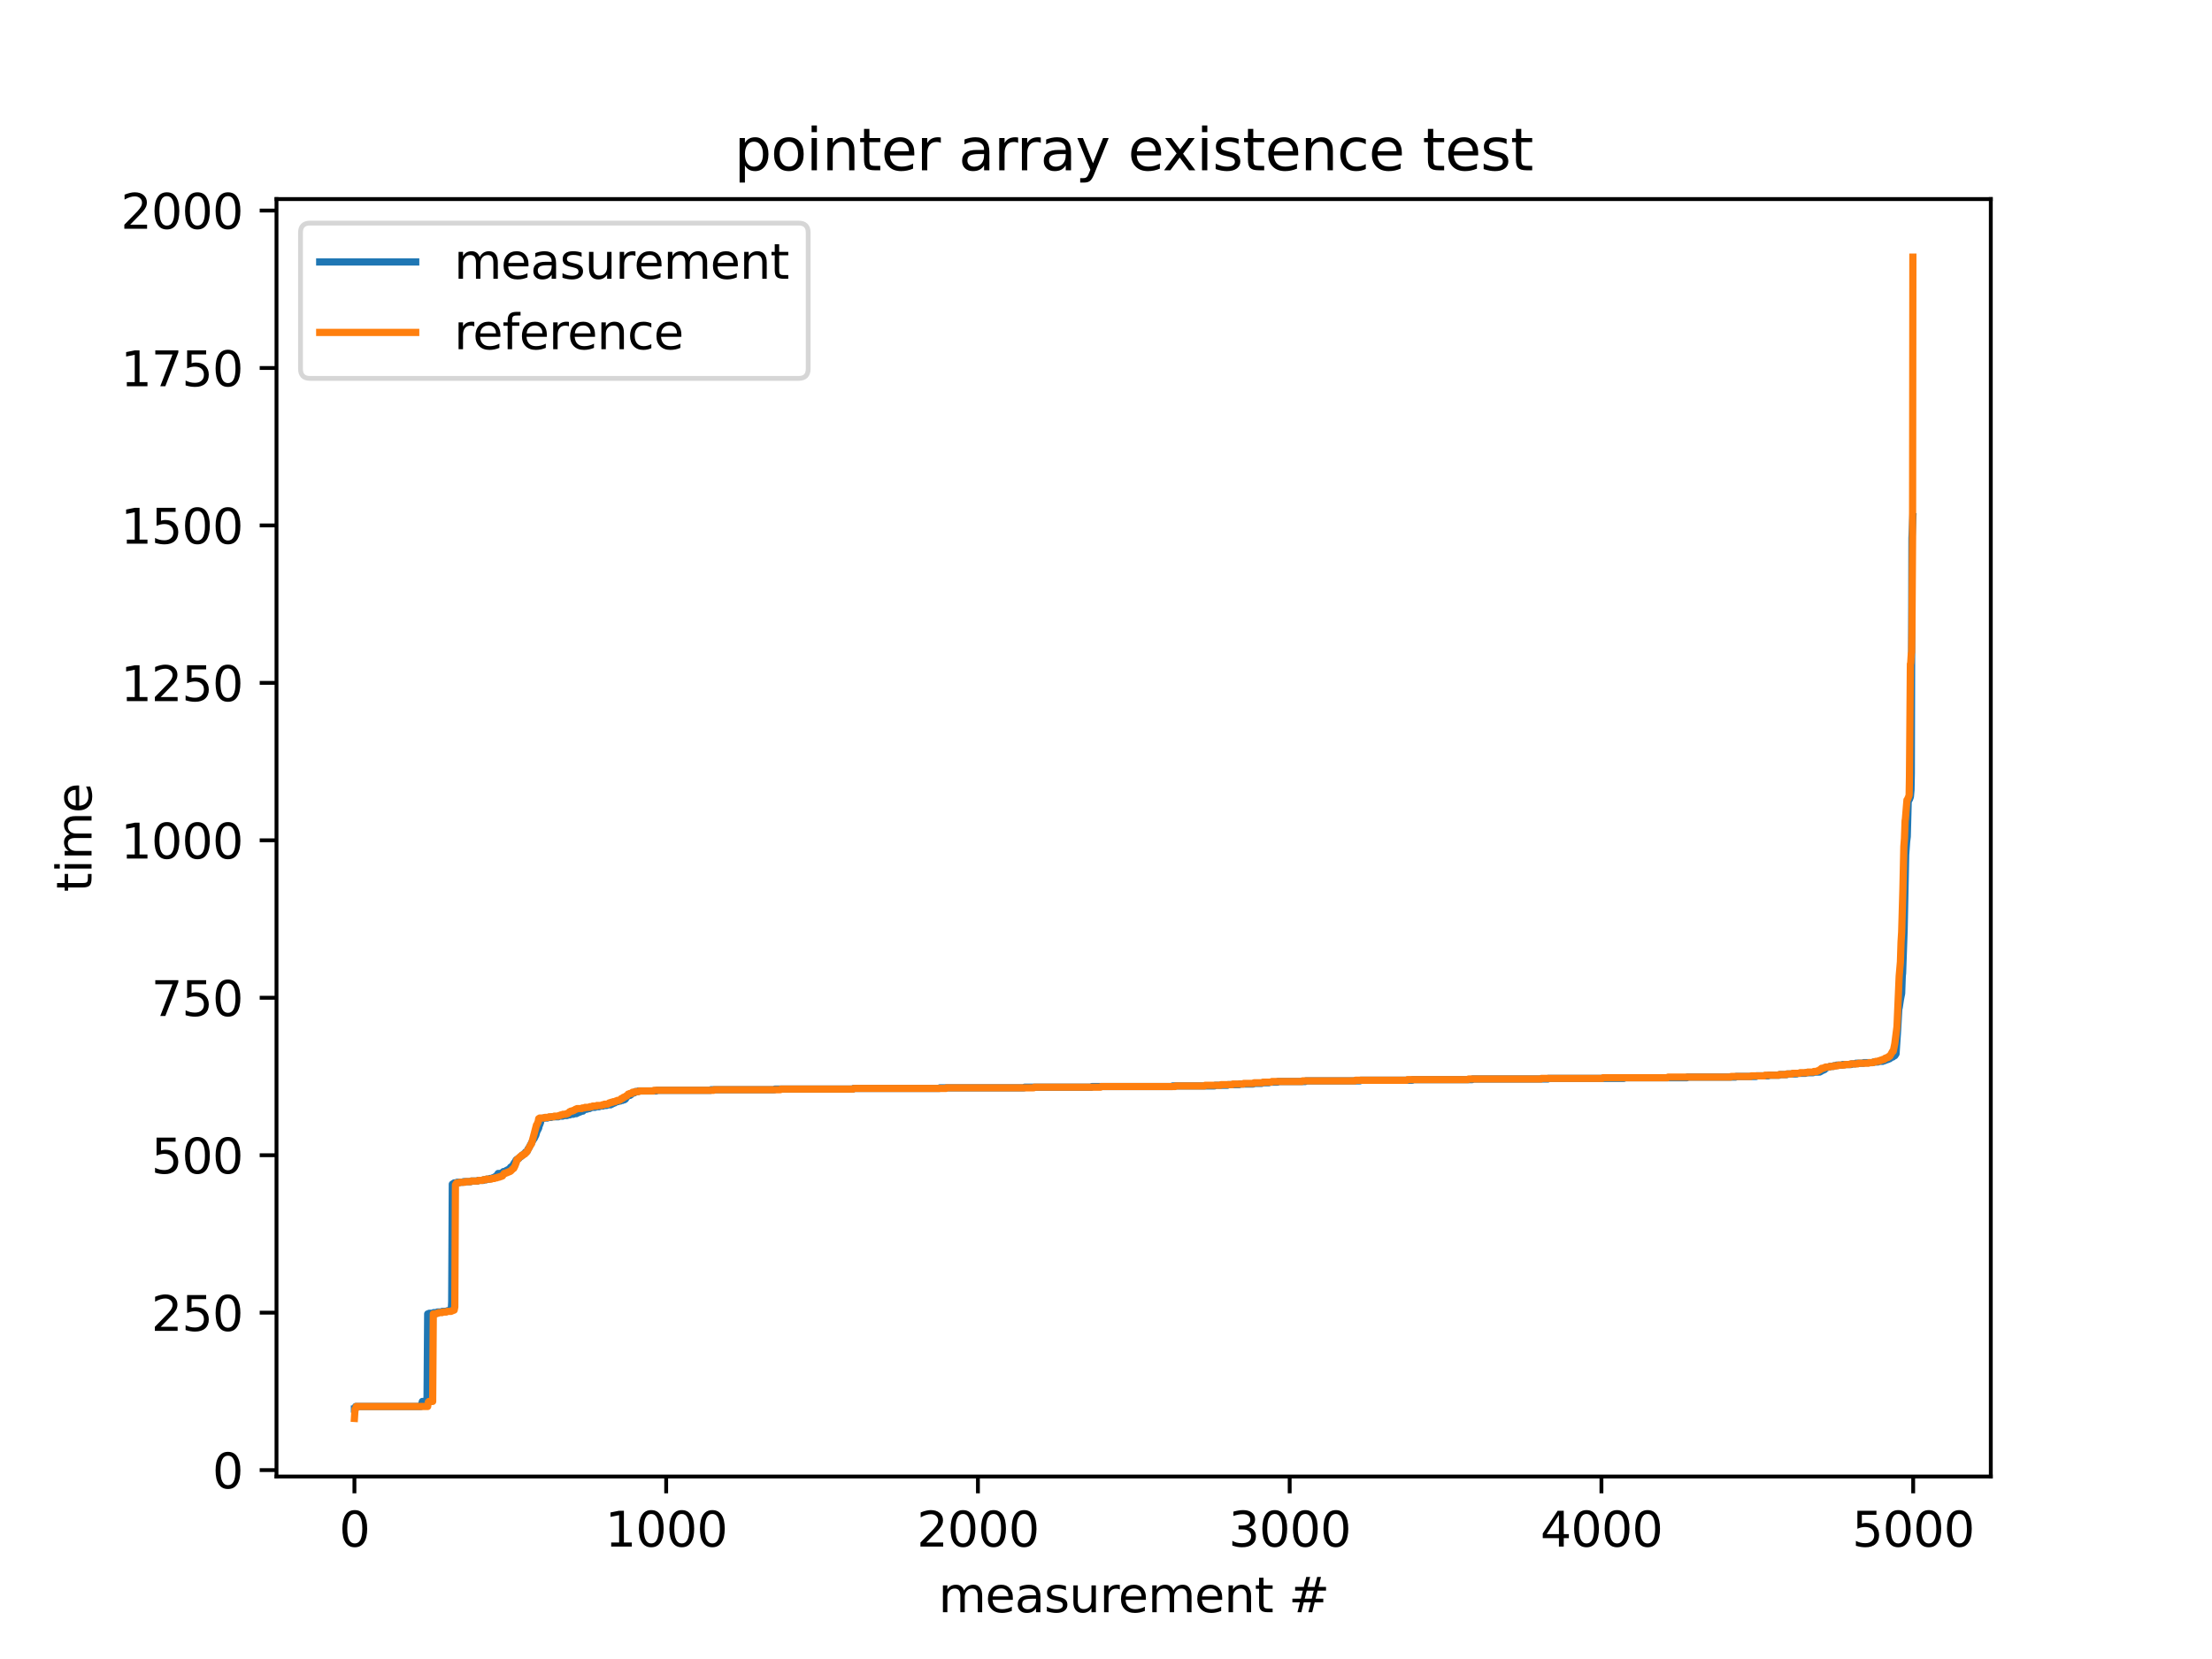 <?xml version="1.0" encoding="utf-8" standalone="no"?>
<!DOCTYPE svg PUBLIC "-//W3C//DTD SVG 1.1//EN"
  "http://www.w3.org/Graphics/SVG/1.1/DTD/svg11.dtd">
<svg xmlns:xlink="http://www.w3.org/1999/xlink" width="460.8pt" height="345.6pt" viewBox="0 0 460.8 345.6" xmlns="http://www.w3.org/2000/svg" version="1.1">
 <defs>
  <style type="text/css">*{stroke-linejoin: round; stroke-linecap: butt}</style>
 </defs>
 <g id="figure_1">
  <g id="patch_1">
   <path d="M 0 345.6 
L 460.8 345.6 
L 460.8 0 
L 0 0 
z
" style="fill: #ffffff"/>
  </g>
  <g id="axes_1">
   <g id="patch_2">
    <path d="M 57.6 307.584 
L 414.72 307.584 
L 414.72 41.472 
L 57.6 41.472 
z
" style="fill: #ffffff"/>
   </g>
   <g id="matplotlib.axis_1">
    <g id="xtick_1">
     <g id="line2d_1">
      <defs>
       <path id="m5fb29802e3" d="M 0 0 
L 0 3.5 
" style="stroke: #000000; stroke-width: 0.8"/>
      </defs>
      <g>
       <use xlink:href="#m5fb29802e3" x="73.833" y="307.584" style="stroke: #000000; stroke-width: 0.8"/>
      </g>
     </g>
     <g id="text_1">
      <!-- 0 -->
      <g transform="translate(70.651 322.182) scale(0.1 -0.1)">
       <defs>
        <path id="DejaVuSans-30" d="M 2034 4250 
Q 1547 4250 1301 3770 
Q 1056 3291 1056 2328 
Q 1056 1369 1301 889 
Q 1547 409 2034 409 
Q 2525 409 2770 889 
Q 3016 1369 3016 2328 
Q 3016 3291 2770 3770 
Q 2525 4250 2034 4250 
z
M 2034 4750 
Q 2819 4750 3233 4129 
Q 3647 3509 3647 2328 
Q 3647 1150 3233 529 
Q 2819 -91 2034 -91 
Q 1250 -91 836 529 
Q 422 1150 422 2328 
Q 422 3509 836 4129 
Q 1250 4750 2034 4750 
z
" transform="scale(0.016)"/>
       </defs>
       <use xlink:href="#DejaVuSans-30"/>
      </g>
     </g>
    </g>
    <g id="xtick_2">
     <g id="line2d_2">
      <g>
       <use xlink:href="#m5fb29802e3" x="138.777" y="307.584" style="stroke: #000000; stroke-width: 0.8"/>
      </g>
     </g>
     <g id="text_2">
      <!-- 1000 -->
      <g transform="translate(126.052 322.182) scale(0.1 -0.1)">
       <defs>
        <path id="DejaVuSans-31" d="M 794 531 
L 1825 531 
L 1825 4091 
L 703 3866 
L 703 4441 
L 1819 4666 
L 2450 4666 
L 2450 531 
L 3481 531 
L 3481 0 
L 794 0 
L 794 531 
z
" transform="scale(0.016)"/>
       </defs>
       <use xlink:href="#DejaVuSans-31"/>
       <use xlink:href="#DejaVuSans-30" x="63.623"/>
       <use xlink:href="#DejaVuSans-30" x="127.246"/>
       <use xlink:href="#DejaVuSans-30" x="190.869"/>
      </g>
     </g>
    </g>
    <g id="xtick_3">
     <g id="line2d_3">
      <g>
       <use xlink:href="#m5fb29802e3" x="203.721" y="307.584" style="stroke: #000000; stroke-width: 0.8"/>
      </g>
     </g>
     <g id="text_3">
      <!-- 2000 -->
      <g transform="translate(190.996 322.182) scale(0.1 -0.1)">
       <defs>
        <path id="DejaVuSans-32" d="M 1228 531 
L 3431 531 
L 3431 0 
L 469 0 
L 469 531 
Q 828 903 1448 1529 
Q 2069 2156 2228 2338 
Q 2531 2678 2651 2914 
Q 2772 3150 2772 3378 
Q 2772 3750 2511 3984 
Q 2250 4219 1831 4219 
Q 1534 4219 1204 4116 
Q 875 4013 500 3803 
L 500 4441 
Q 881 4594 1212 4672 
Q 1544 4750 1819 4750 
Q 2544 4750 2975 4387 
Q 3406 4025 3406 3419 
Q 3406 3131 3298 2873 
Q 3191 2616 2906 2266 
Q 2828 2175 2409 1742 
Q 1991 1309 1228 531 
z
" transform="scale(0.016)"/>
       </defs>
       <use xlink:href="#DejaVuSans-32"/>
       <use xlink:href="#DejaVuSans-30" x="63.623"/>
       <use xlink:href="#DejaVuSans-30" x="127.246"/>
       <use xlink:href="#DejaVuSans-30" x="190.869"/>
      </g>
     </g>
    </g>
    <g id="xtick_4">
     <g id="line2d_4">
      <g>
       <use xlink:href="#m5fb29802e3" x="268.664" y="307.584" style="stroke: #000000; stroke-width: 0.8"/>
      </g>
     </g>
     <g id="text_4">
      <!-- 3000 -->
      <g transform="translate(255.939 322.182) scale(0.1 -0.1)">
       <defs>
        <path id="DejaVuSans-33" d="M 2597 2516 
Q 3050 2419 3304 2112 
Q 3559 1806 3559 1356 
Q 3559 666 3084 287 
Q 2609 -91 1734 -91 
Q 1441 -91 1130 -33 
Q 819 25 488 141 
L 488 750 
Q 750 597 1062 519 
Q 1375 441 1716 441 
Q 2309 441 2620 675 
Q 2931 909 2931 1356 
Q 2931 1769 2642 2001 
Q 2353 2234 1838 2234 
L 1294 2234 
L 1294 2753 
L 1863 2753 
Q 2328 2753 2575 2939 
Q 2822 3125 2822 3475 
Q 2822 3834 2567 4026 
Q 2313 4219 1838 4219 
Q 1578 4219 1281 4162 
Q 984 4106 628 3988 
L 628 4550 
Q 988 4650 1302 4700 
Q 1616 4750 1894 4750 
Q 2613 4750 3031 4423 
Q 3450 4097 3450 3541 
Q 3450 3153 3228 2886 
Q 3006 2619 2597 2516 
z
" transform="scale(0.016)"/>
       </defs>
       <use xlink:href="#DejaVuSans-33"/>
       <use xlink:href="#DejaVuSans-30" x="63.623"/>
       <use xlink:href="#DejaVuSans-30" x="127.246"/>
       <use xlink:href="#DejaVuSans-30" x="190.869"/>
      </g>
     </g>
    </g>
    <g id="xtick_5">
     <g id="line2d_5">
      <g>
       <use xlink:href="#m5fb29802e3" x="333.608" y="307.584" style="stroke: #000000; stroke-width: 0.8"/>
      </g>
     </g>
     <g id="text_5">
      <!-- 4000 -->
      <g transform="translate(320.883 322.182) scale(0.1 -0.1)">
       <defs>
        <path id="DejaVuSans-34" d="M 2419 4116 
L 825 1625 
L 2419 1625 
L 2419 4116 
z
M 2253 4666 
L 3047 4666 
L 3047 1625 
L 3713 1625 
L 3713 1100 
L 3047 1100 
L 3047 0 
L 2419 0 
L 2419 1100 
L 313 1100 
L 313 1709 
L 2253 4666 
z
" transform="scale(0.016)"/>
       </defs>
       <use xlink:href="#DejaVuSans-34"/>
       <use xlink:href="#DejaVuSans-30" x="63.623"/>
       <use xlink:href="#DejaVuSans-30" x="127.246"/>
       <use xlink:href="#DejaVuSans-30" x="190.869"/>
      </g>
     </g>
    </g>
    <g id="xtick_6">
     <g id="line2d_6">
      <g>
       <use xlink:href="#m5fb29802e3" x="398.552" y="307.584" style="stroke: #000000; stroke-width: 0.8"/>
      </g>
     </g>
     <g id="text_6">
      <!-- 5000 -->
      <g transform="translate(385.827 322.182) scale(0.1 -0.1)">
       <defs>
        <path id="DejaVuSans-35" d="M 691 4666 
L 3169 4666 
L 3169 4134 
L 1269 4134 
L 1269 2991 
Q 1406 3038 1543 3061 
Q 1681 3084 1819 3084 
Q 2600 3084 3056 2656 
Q 3513 2228 3513 1497 
Q 3513 744 3044 326 
Q 2575 -91 1722 -91 
Q 1428 -91 1123 -41 
Q 819 9 494 109 
L 494 744 
Q 775 591 1075 516 
Q 1375 441 1709 441 
Q 2250 441 2565 725 
Q 2881 1009 2881 1497 
Q 2881 1984 2565 2268 
Q 2250 2553 1709 2553 
Q 1456 2553 1204 2497 
Q 953 2441 691 2322 
L 691 4666 
z
" transform="scale(0.016)"/>
       </defs>
       <use xlink:href="#DejaVuSans-35"/>
       <use xlink:href="#DejaVuSans-30" x="63.623"/>
       <use xlink:href="#DejaVuSans-30" x="127.246"/>
       <use xlink:href="#DejaVuSans-30" x="190.869"/>
      </g>
     </g>
    </g>
    <g id="text_7">
     <!-- measurement # -->
     <g transform="translate(195.501 335.861) scale(0.1 -0.1)">
      <defs>
       <path id="DejaVuSans-6d" d="M 3328 2828 
Q 3544 3216 3844 3400 
Q 4144 3584 4550 3584 
Q 5097 3584 5394 3201 
Q 5691 2819 5691 2113 
L 5691 0 
L 5113 0 
L 5113 2094 
Q 5113 2597 4934 2840 
Q 4756 3084 4391 3084 
Q 3944 3084 3684 2787 
Q 3425 2491 3425 1978 
L 3425 0 
L 2847 0 
L 2847 2094 
Q 2847 2600 2669 2842 
Q 2491 3084 2119 3084 
Q 1678 3084 1418 2786 
Q 1159 2488 1159 1978 
L 1159 0 
L 581 0 
L 581 3500 
L 1159 3500 
L 1159 2956 
Q 1356 3278 1631 3431 
Q 1906 3584 2284 3584 
Q 2666 3584 2933 3390 
Q 3200 3197 3328 2828 
z
" transform="scale(0.016)"/>
       <path id="DejaVuSans-65" d="M 3597 1894 
L 3597 1613 
L 953 1613 
Q 991 1019 1311 708 
Q 1631 397 2203 397 
Q 2534 397 2845 478 
Q 3156 559 3463 722 
L 3463 178 
Q 3153 47 2828 -22 
Q 2503 -91 2169 -91 
Q 1331 -91 842 396 
Q 353 884 353 1716 
Q 353 2575 817 3079 
Q 1281 3584 2069 3584 
Q 2775 3584 3186 3129 
Q 3597 2675 3597 1894 
z
M 3022 2063 
Q 3016 2534 2758 2815 
Q 2500 3097 2075 3097 
Q 1594 3097 1305 2825 
Q 1016 2553 972 2059 
L 3022 2063 
z
" transform="scale(0.016)"/>
       <path id="DejaVuSans-61" d="M 2194 1759 
Q 1497 1759 1228 1600 
Q 959 1441 959 1056 
Q 959 750 1161 570 
Q 1363 391 1709 391 
Q 2188 391 2477 730 
Q 2766 1069 2766 1631 
L 2766 1759 
L 2194 1759 
z
M 3341 1997 
L 3341 0 
L 2766 0 
L 2766 531 
Q 2569 213 2275 61 
Q 1981 -91 1556 -91 
Q 1019 -91 701 211 
Q 384 513 384 1019 
Q 384 1609 779 1909 
Q 1175 2209 1959 2209 
L 2766 2209 
L 2766 2266 
Q 2766 2663 2505 2880 
Q 2244 3097 1772 3097 
Q 1472 3097 1187 3025 
Q 903 2953 641 2809 
L 641 3341 
Q 956 3463 1253 3523 
Q 1550 3584 1831 3584 
Q 2591 3584 2966 3190 
Q 3341 2797 3341 1997 
z
" transform="scale(0.016)"/>
       <path id="DejaVuSans-73" d="M 2834 3397 
L 2834 2853 
Q 2591 2978 2328 3040 
Q 2066 3103 1784 3103 
Q 1356 3103 1142 2972 
Q 928 2841 928 2578 
Q 928 2378 1081 2264 
Q 1234 2150 1697 2047 
L 1894 2003 
Q 2506 1872 2764 1633 
Q 3022 1394 3022 966 
Q 3022 478 2636 193 
Q 2250 -91 1575 -91 
Q 1294 -91 989 -36 
Q 684 19 347 128 
L 347 722 
Q 666 556 975 473 
Q 1284 391 1588 391 
Q 1994 391 2212 530 
Q 2431 669 2431 922 
Q 2431 1156 2273 1281 
Q 2116 1406 1581 1522 
L 1381 1569 
Q 847 1681 609 1914 
Q 372 2147 372 2553 
Q 372 3047 722 3315 
Q 1072 3584 1716 3584 
Q 2034 3584 2315 3537 
Q 2597 3491 2834 3397 
z
" transform="scale(0.016)"/>
       <path id="DejaVuSans-75" d="M 544 1381 
L 544 3500 
L 1119 3500 
L 1119 1403 
Q 1119 906 1312 657 
Q 1506 409 1894 409 
Q 2359 409 2629 706 
Q 2900 1003 2900 1516 
L 2900 3500 
L 3475 3500 
L 3475 0 
L 2900 0 
L 2900 538 
Q 2691 219 2414 64 
Q 2138 -91 1772 -91 
Q 1169 -91 856 284 
Q 544 659 544 1381 
z
M 1991 3584 
L 1991 3584 
z
" transform="scale(0.016)"/>
       <path id="DejaVuSans-72" d="M 2631 2963 
Q 2534 3019 2420 3045 
Q 2306 3072 2169 3072 
Q 1681 3072 1420 2755 
Q 1159 2438 1159 1844 
L 1159 0 
L 581 0 
L 581 3500 
L 1159 3500 
L 1159 2956 
Q 1341 3275 1631 3429 
Q 1922 3584 2338 3584 
Q 2397 3584 2469 3576 
Q 2541 3569 2628 3553 
L 2631 2963 
z
" transform="scale(0.016)"/>
       <path id="DejaVuSans-6e" d="M 3513 2113 
L 3513 0 
L 2938 0 
L 2938 2094 
Q 2938 2591 2744 2837 
Q 2550 3084 2163 3084 
Q 1697 3084 1428 2787 
Q 1159 2491 1159 1978 
L 1159 0 
L 581 0 
L 581 3500 
L 1159 3500 
L 1159 2956 
Q 1366 3272 1645 3428 
Q 1925 3584 2291 3584 
Q 2894 3584 3203 3211 
Q 3513 2838 3513 2113 
z
" transform="scale(0.016)"/>
       <path id="DejaVuSans-74" d="M 1172 4494 
L 1172 3500 
L 2356 3500 
L 2356 3053 
L 1172 3053 
L 1172 1153 
Q 1172 725 1289 603 
Q 1406 481 1766 481 
L 2356 481 
L 2356 0 
L 1766 0 
Q 1100 0 847 248 
Q 594 497 594 1153 
L 594 3053 
L 172 3053 
L 172 3500 
L 594 3500 
L 594 4494 
L 1172 4494 
z
" transform="scale(0.016)"/>
       <path id="DejaVuSans-20" transform="scale(0.016)"/>
       <path id="DejaVuSans-23" d="M 3272 2816 
L 2363 2816 
L 2100 1772 
L 3016 1772 
L 3272 2816 
z
M 2803 4594 
L 2478 3297 
L 3391 3297 
L 3719 4594 
L 4219 4594 
L 3897 3297 
L 4872 3297 
L 4872 2816 
L 3775 2816 
L 3519 1772 
L 4513 1772 
L 4513 1294 
L 3397 1294 
L 3072 0 
L 2572 0 
L 2894 1294 
L 1978 1294 
L 1656 0 
L 1153 0 
L 1478 1294 
L 494 1294 
L 494 1772 
L 1594 1772 
L 1856 2816 
L 850 2816 
L 850 3297 
L 1978 3297 
L 2297 4594 
L 2803 4594 
z
" transform="scale(0.016)"/>
      </defs>
      <use xlink:href="#DejaVuSans-6d"/>
      <use xlink:href="#DejaVuSans-65" x="97.412"/>
      <use xlink:href="#DejaVuSans-61" x="158.936"/>
      <use xlink:href="#DejaVuSans-73" x="220.215"/>
      <use xlink:href="#DejaVuSans-75" x="272.314"/>
      <use xlink:href="#DejaVuSans-72" x="335.693"/>
      <use xlink:href="#DejaVuSans-65" x="374.557"/>
      <use xlink:href="#DejaVuSans-6d" x="436.08"/>
      <use xlink:href="#DejaVuSans-65" x="533.492"/>
      <use xlink:href="#DejaVuSans-6e" x="595.016"/>
      <use xlink:href="#DejaVuSans-74" x="658.395"/>
      <use xlink:href="#DejaVuSans-20" x="697.604"/>
      <use xlink:href="#DejaVuSans-23" x="729.391"/>
     </g>
    </g>
   </g>
   <g id="matplotlib.axis_2">
    <g id="ytick_1">
     <g id="line2d_7">
      <defs>
       <path id="m4a7c5e3db3" d="M 0 0 
L -3.5 0 
" style="stroke: #000000; stroke-width: 0.8"/>
      </defs>
      <g>
       <use xlink:href="#m4a7c5e3db3" x="57.6" y="306.246" style="stroke: #000000; stroke-width: 0.8"/>
      </g>
     </g>
     <g id="text_8">
      <!-- 0 -->
      <g transform="translate(44.237 310.045) scale(0.1 -0.1)">
       <use xlink:href="#DejaVuSans-30"/>
      </g>
     </g>
    </g>
    <g id="ytick_2">
     <g id="line2d_8">
      <g>
       <use xlink:href="#m4a7c5e3db3" x="57.6" y="273.448" style="stroke: #000000; stroke-width: 0.8"/>
      </g>
     </g>
     <g id="text_9">
      <!-- 250 -->
      <g transform="translate(31.512 277.247) scale(0.1 -0.1)">
       <use xlink:href="#DejaVuSans-32"/>
       <use xlink:href="#DejaVuSans-35" x="63.623"/>
       <use xlink:href="#DejaVuSans-30" x="127.246"/>
      </g>
     </g>
    </g>
    <g id="ytick_3">
     <g id="line2d_9">
      <g>
       <use xlink:href="#m4a7c5e3db3" x="57.6" y="240.649" style="stroke: #000000; stroke-width: 0.8"/>
      </g>
     </g>
     <g id="text_10">
      <!-- 500 -->
      <g transform="translate(31.512 244.449) scale(0.1 -0.1)">
       <use xlink:href="#DejaVuSans-35"/>
       <use xlink:href="#DejaVuSans-30" x="63.623"/>
       <use xlink:href="#DejaVuSans-30" x="127.246"/>
      </g>
     </g>
    </g>
    <g id="ytick_4">
     <g id="line2d_10">
      <g>
       <use xlink:href="#m4a7c5e3db3" x="57.6" y="207.851" style="stroke: #000000; stroke-width: 0.8"/>
      </g>
     </g>
     <g id="text_11">
      <!-- 750 -->
      <g transform="translate(31.512 211.65) scale(0.1 -0.1)">
       <defs>
        <path id="DejaVuSans-37" d="M 525 4666 
L 3525 4666 
L 3525 4397 
L 1831 0 
L 1172 0 
L 2766 4134 
L 525 4134 
L 525 4666 
z
" transform="scale(0.016)"/>
       </defs>
       <use xlink:href="#DejaVuSans-37"/>
       <use xlink:href="#DejaVuSans-35" x="63.623"/>
       <use xlink:href="#DejaVuSans-30" x="127.246"/>
      </g>
     </g>
    </g>
    <g id="ytick_5">
     <g id="line2d_11">
      <g>
       <use xlink:href="#m4a7c5e3db3" x="57.6" y="175.053" style="stroke: #000000; stroke-width: 0.8"/>
      </g>
     </g>
     <g id="text_12">
      <!-- 1000 -->
      <g transform="translate(25.15 178.852) scale(0.1 -0.1)">
       <use xlink:href="#DejaVuSans-31"/>
       <use xlink:href="#DejaVuSans-30" x="63.623"/>
       <use xlink:href="#DejaVuSans-30" x="127.246"/>
       <use xlink:href="#DejaVuSans-30" x="190.869"/>
      </g>
     </g>
    </g>
    <g id="ytick_6">
     <g id="line2d_12">
      <g>
       <use xlink:href="#m4a7c5e3db3" x="57.6" y="142.255" style="stroke: #000000; stroke-width: 0.8"/>
      </g>
     </g>
     <g id="text_13">
      <!-- 1250 -->
      <g transform="translate(25.15 146.054) scale(0.1 -0.1)">
       <use xlink:href="#DejaVuSans-31"/>
       <use xlink:href="#DejaVuSans-32" x="63.623"/>
       <use xlink:href="#DejaVuSans-35" x="127.246"/>
       <use xlink:href="#DejaVuSans-30" x="190.869"/>
      </g>
     </g>
    </g>
    <g id="ytick_7">
     <g id="line2d_13">
      <g>
       <use xlink:href="#m4a7c5e3db3" x="57.6" y="109.456" style="stroke: #000000; stroke-width: 0.8"/>
      </g>
     </g>
     <g id="text_14">
      <!-- 1500 -->
      <g transform="translate(25.15 113.255) scale(0.1 -0.1)">
       <use xlink:href="#DejaVuSans-31"/>
       <use xlink:href="#DejaVuSans-35" x="63.623"/>
       <use xlink:href="#DejaVuSans-30" x="127.246"/>
       <use xlink:href="#DejaVuSans-30" x="190.869"/>
      </g>
     </g>
    </g>
    <g id="ytick_8">
     <g id="line2d_14">
      <g>
       <use xlink:href="#m4a7c5e3db3" x="57.6" y="76.658" style="stroke: #000000; stroke-width: 0.8"/>
      </g>
     </g>
     <g id="text_15">
      <!-- 1750 -->
      <g transform="translate(25.15 80.457) scale(0.1 -0.1)">
       <use xlink:href="#DejaVuSans-31"/>
       <use xlink:href="#DejaVuSans-37" x="63.623"/>
       <use xlink:href="#DejaVuSans-35" x="127.246"/>
       <use xlink:href="#DejaVuSans-30" x="190.869"/>
      </g>
     </g>
    </g>
    <g id="ytick_9">
     <g id="line2d_15">
      <g>
       <use xlink:href="#m4a7c5e3db3" x="57.6" y="43.86" style="stroke: #000000; stroke-width: 0.8"/>
      </g>
     </g>
     <g id="text_16">
      <!-- 2000 -->
      <g transform="translate(25.15 47.659) scale(0.1 -0.1)">
       <use xlink:href="#DejaVuSans-32"/>
       <use xlink:href="#DejaVuSans-30" x="63.623"/>
       <use xlink:href="#DejaVuSans-30" x="127.246"/>
       <use xlink:href="#DejaVuSans-30" x="190.869"/>
      </g>
     </g>
    </g>
    <g id="text_17">
     <!-- time -->
     <g transform="translate(19.07 185.824) rotate(-90) scale(0.1 -0.1)">
      <defs>
       <path id="DejaVuSans-69" d="M 603 3500 
L 1178 3500 
L 1178 0 
L 603 0 
L 603 3500 
z
M 603 4863 
L 1178 4863 
L 1178 4134 
L 603 4134 
L 603 4863 
z
" transform="scale(0.016)"/>
      </defs>
      <use xlink:href="#DejaVuSans-74"/>
      <use xlink:href="#DejaVuSans-69" x="39.209"/>
      <use xlink:href="#DejaVuSans-6d" x="66.992"/>
      <use xlink:href="#DejaVuSans-65" x="164.404"/>
     </g>
    </g>
   </g>
   <g id="line2d_16">
    <path d="M 73.833 293.52 
L 73.963 293.52 
L 74.093 292.995 
L 87.666 292.995 
L 87.731 292.864 
L 87.99 291.946 
L 88.9 291.946 
L 88.965 290.896 
L 89.095 273.71 
L 89.289 273.71 
L 89.419 273.579 
L 90.199 273.579 
L 90.328 273.448 
L 90.978 273.448 
L 91.108 273.316 
L 92.017 273.316 
L 92.147 273.185 
L 93.056 273.185 
L 93.186 273.054 
L 93.446 273.054 
L 93.576 272.923 
L 93.965 272.923 
L 94.03 272.529 
L 94.095 271.217 
L 94.225 246.684 
L 94.29 246.684 
L 94.42 246.553 
L 94.485 246.553 
L 94.615 246.422 
L 95.069 246.422 
L 95.199 246.291 
L 96.433 246.291 
L 96.563 246.159 
L 98.057 246.159 
L 98.187 246.028 
L 99.486 246.028 
L 99.615 245.897 
L 100.655 245.897 
L 100.784 245.766 
L 101.304 245.766 
L 101.434 245.635 
L 101.953 245.635 
L 102.083 245.503 
L 102.473 245.503 
L 102.603 245.372 
L 102.798 245.372 
L 102.928 245.241 
L 103.122 245.241 
L 103.317 244.979 
L 103.447 244.979 
L 103.772 244.454 
L 104.356 244.454 
L 104.486 244.323 
L 104.681 244.323 
L 104.876 244.06 
L 105.201 244.06 
L 105.331 243.929 
L 105.395 243.929 
L 105.525 243.798 
L 105.655 243.798 
L 105.785 243.667 
L 106.045 243.667 
L 106.37 243.142 
L 106.435 243.142 
L 106.564 243.011 
L 106.694 243.011 
L 107.149 242.224 
L 107.279 242.224 
L 107.474 241.699 
L 107.604 241.568 
L 107.668 241.568 
L 107.798 241.436 
L 107.863 241.436 
L 107.993 241.305 
L 108.123 241.305 
L 108.318 241.043 
L 108.383 241.043 
L 108.513 240.912 
L 108.578 240.912 
L 108.773 240.649 
L 108.902 240.649 
L 109.097 240.387 
L 109.227 240.387 
L 109.487 239.993 
L 109.617 239.993 
L 109.747 239.862 
L 109.812 239.862 
L 110.006 239.337 
L 110.071 239.337 
L 111.175 237.238 
L 111.24 237.238 
L 111.63 236.451 
L 111.89 235.533 
L 111.955 235.533 
L 112.215 235.008 
L 112.344 234.352 
L 112.409 234.352 
L 112.604 233.827 
L 112.734 233.171 
L 112.864 233.171 
L 112.994 233.04 
L 113.059 233.04 
L 113.189 232.909 
L 114.033 232.909 
L 114.163 232.778 
L 114.812 232.778 
L 114.942 232.647 
L 116.306 232.647 
L 116.436 232.515 
L 117.215 232.515 
L 117.345 232.384 
L 118.124 232.384 
L 118.254 232.253 
L 118.709 232.253 
L 118.839 232.122 
L 119.423 232.122 
L 119.553 231.991 
L 120.073 231.991 
L 120.203 231.859 
L 120.333 231.859 
L 120.462 231.728 
L 120.657 231.728 
L 120.787 231.597 
L 120.982 231.597 
L 121.112 231.466 
L 121.437 231.466 
L 121.631 231.203 
L 121.761 231.203 
L 121.891 231.072 
L 122.281 231.072 
L 122.411 230.941 
L 122.8 230.941 
L 122.93 230.81 
L 123.06 230.81 
L 123.19 230.679 
L 123.969 230.679 
L 124.099 230.547 
L 124.814 230.547 
L 124.944 230.416 
L 125.593 230.416 
L 125.723 230.285 
L 126.372 230.285 
L 126.502 230.154 
L 127.217 230.154 
L 127.346 230.023 
L 127.476 230.023 
L 127.606 229.891 
L 127.736 229.891 
L 127.866 229.76 
L 128.061 229.76 
L 128.191 229.629 
L 128.256 229.629 
L 128.386 229.498 
L 128.71 229.498 
L 128.84 229.367 
L 129.23 229.367 
L 129.36 229.236 
L 129.684 229.236 
L 129.814 229.104 
L 130.074 229.104 
L 130.204 228.973 
L 130.269 228.973 
L 130.594 228.448 
L 130.659 228.448 
L 130.789 228.317 
L 130.853 228.317 
L 130.983 228.186 
L 131.243 228.186 
L 131.373 228.055 
L 131.438 228.055 
L 131.633 227.792 
L 131.763 227.792 
L 131.893 227.661 
L 132.152 227.661 
L 132.347 227.399 
L 132.867 227.399 
L 132.997 227.268 
L 136.698 227.268 
L 136.828 227.136 
L 147.999 227.136 
L 148.129 227.005 
L 161.312 227.005 
L 161.442 226.874 
L 177.678 226.874 
L 177.808 226.743 
L 195.667 226.743 
L 195.797 226.612 
L 213.332 226.612 
L 213.462 226.48 
L 227.36 226.48 
L 227.49 226.349 
L 244.181 226.349 
L 244.31 226.218 
L 253.013 226.218 
L 253.143 226.087 
L 255.676 226.087 
L 255.806 225.956 
L 258.144 225.956 
L 258.273 225.824 
L 261.066 225.824 
L 261.196 225.693 
L 262.819 225.693 
L 262.949 225.562 
L 264.313 225.562 
L 264.443 225.431 
L 266.132 225.431 
L 266.261 225.3 
L 271.912 225.3 
L 272.042 225.169 
L 283.277 225.169 
L 283.407 225.037 
L 294.187 225.037 
L 294.317 224.906 
L 306.657 224.906 
L 306.786 224.775 
L 322.438 224.775 
L 322.568 224.644 
L 338.284 224.644 
L 338.414 224.513 
L 351.403 224.513 
L 351.533 224.381 
L 361.534 224.381 
L 361.664 224.25 
L 365.82 224.25 
L 365.95 224.119 
L 368.353 224.119 
L 368.483 223.988 
L 370.626 223.988 
L 370.756 223.857 
L 372.25 223.857 
L 372.38 223.725 
L 374.263 223.725 
L 374.393 223.594 
L 376.082 223.594 
L 376.212 223.463 
L 377.705 223.463 
L 377.835 223.332 
L 379.069 223.332 
L 379.199 223.201 
L 379.329 223.201 
L 379.459 223.069 
L 379.524 223.069 
L 379.654 222.938 
L 379.848 222.938 
L 379.978 222.807 
L 380.108 222.807 
L 380.368 222.413 
L 380.628 222.413 
L 380.758 222.282 
L 381.082 222.282 
L 381.212 222.151 
L 381.862 222.151 
L 381.992 222.02 
L 382.446 222.02 
L 382.576 221.889 
L 383.745 221.889 
L 383.875 221.758 
L 385.628 221.758 
L 385.758 221.626 
L 386.473 221.626 
L 386.603 221.495 
L 388.161 221.495 
L 388.291 221.364 
L 390.174 221.364 
L 390.304 221.233 
L 391.214 221.233 
L 391.343 221.102 
L 392.188 221.102 
L 392.318 220.97 
L 392.577 220.97 
L 392.707 220.839 
L 392.902 220.839 
L 393.032 220.708 
L 393.292 220.708 
L 393.422 220.577 
L 393.616 220.577 
L 393.746 220.446 
L 393.811 220.446 
L 393.941 220.314 
L 394.006 220.314 
L 394.136 220.183 
L 394.331 220.183 
L 394.526 219.921 
L 394.721 219.921 
L 394.98 219.527 
L 395.305 214.673 
L 395.565 210.081 
L 395.63 209.95 
L 395.89 208.245 
L 396.149 206.933 
L 396.279 203.259 
L 396.344 202.735 
L 396.669 193.682 
L 396.994 178.07 
L 397.188 175.315 
L 397.318 174.266 
L 397.513 167.05 
L 397.708 166.525 
L 397.773 166.525 
L 397.968 166 
L 398.098 164.557 
L 398.163 161.146 
L 398.292 112.08 
L 398.487 107.62 
L 398.487 107.62 
" clip-path="url(#pf84635d6b1)" style="fill: none; stroke: #1f77b4; stroke-width: 1.5; stroke-linecap: square"/>
   </g>
   <g id="line2d_17">
    <path d="M 73.833 295.488 
L 73.963 293.52 
L 74.093 293.52 
L 74.222 292.995 
L 89.095 292.995 
L 89.224 292.077 
L 89.354 291.946 
L 90.134 291.946 
L 90.264 273.71 
L 90.848 273.71 
L 90.978 273.579 
L 91.238 273.579 
L 91.368 273.448 
L 92.082 273.448 
L 92.212 273.316 
L 92.991 273.316 
L 93.121 273.185 
L 93.965 273.185 
L 94.095 273.054 
L 94.29 273.054 
L 94.42 272.923 
L 94.615 272.923 
L 94.745 272.267 
L 94.875 246.815 
L 95.134 246.422 
L 95.654 246.422 
L 95.784 246.291 
L 96.823 246.291 
L 96.953 246.159 
L 98.057 246.159 
L 98.187 246.028 
L 99.551 246.028 
L 99.68 245.897 
L 100.525 245.897 
L 100.655 245.766 
L 101.174 245.766 
L 101.304 245.635 
L 102.343 245.635 
L 102.473 245.503 
L 102.993 245.503 
L 103.122 245.372 
L 103.512 245.372 
L 103.642 245.241 
L 103.967 245.241 
L 104.097 245.11 
L 104.356 245.11 
L 104.486 244.979 
L 104.681 244.979 
L 105.006 244.454 
L 105.266 244.454 
L 105.395 244.323 
L 105.59 244.323 
L 105.72 244.192 
L 105.915 244.192 
L 106.045 244.06 
L 106.24 244.06 
L 106.37 243.929 
L 106.435 243.929 
L 106.629 243.667 
L 106.694 243.667 
L 106.889 243.404 
L 107.019 243.404 
L 107.279 242.88 
L 107.474 242.355 
L 107.539 242.224 
L 107.668 241.568 
L 107.863 241.568 
L 108.123 241.174 
L 108.188 241.174 
L 108.383 240.912 
L 108.513 240.912 
L 108.708 240.649 
L 108.967 240.649 
L 109.162 240.387 
L 109.357 240.387 
L 109.552 240.125 
L 109.617 240.125 
L 109.747 239.862 
L 109.812 239.862 
L 110.656 238.288 
L 110.721 238.288 
L 111.76 234.352 
L 111.825 234.352 
L 111.89 234.221 
L 112.02 233.827 
L 112.085 233.827 
L 112.215 233.04 
L 112.28 233.04 
L 112.409 232.909 
L 113.384 232.909 
L 113.513 232.778 
L 114.293 232.778 
L 114.423 232.647 
L 115.332 232.647 
L 115.462 232.515 
L 116.306 232.515 
L 116.436 232.384 
L 116.696 232.384 
L 116.826 232.253 
L 117.15 232.253 
L 117.28 232.122 
L 117.865 232.122 
L 117.995 231.991 
L 118.254 231.991 
L 118.384 231.859 
L 118.449 231.859 
L 118.644 231.597 
L 118.774 231.597 
L 118.904 231.466 
L 119.229 231.466 
L 119.358 231.335 
L 119.553 231.335 
L 119.683 231.203 
L 119.748 231.203 
L 119.878 231.072 
L 120.073 231.072 
L 120.203 230.941 
L 121.177 230.941 
L 121.307 230.81 
L 121.761 230.81 
L 121.891 230.679 
L 122.735 230.679 
L 122.865 230.547 
L 123.32 230.547 
L 123.45 230.416 
L 124.229 230.416 
L 124.359 230.285 
L 125.333 230.285 
L 125.463 230.154 
L 125.788 230.154 
L 125.918 230.023 
L 126.567 230.023 
L 126.697 229.891 
L 126.762 229.891 
L 126.892 229.76 
L 127.152 229.76 
L 127.282 229.629 
L 127.606 229.629 
L 127.736 229.498 
L 128.126 229.498 
L 128.256 229.367 
L 128.451 229.367 
L 128.58 229.236 
L 128.97 229.236 
L 129.1 229.104 
L 129.23 229.104 
L 129.425 228.842 
L 129.684 228.842 
L 129.879 228.58 
L 130.074 228.58 
L 130.204 228.448 
L 130.269 228.448 
L 130.399 228.317 
L 130.594 228.317 
L 130.853 227.924 
L 131.048 227.924 
L 131.178 227.792 
L 131.568 227.792 
L 131.763 227.53 
L 132.282 227.53 
L 132.412 227.399 
L 133.062 227.399 
L 133.191 227.268 
L 136.114 227.268 
L 136.244 227.136 
L 148.648 227.136 
L 148.778 227.005 
L 162.546 227.005 
L 162.676 226.874 
L 177.743 226.874 
L 177.873 226.743 
L 197.031 226.743 
L 197.161 226.612 
L 215.345 226.612 
L 215.475 226.48 
L 229.243 226.48 
L 229.373 226.349 
L 244.765 226.349 
L 244.895 226.218 
L 250.935 226.218 
L 251.065 226.087 
L 254.247 226.087 
L 254.377 225.956 
L 256.715 225.956 
L 256.845 225.824 
L 258.988 225.824 
L 259.118 225.693 
L 261.131 225.693 
L 261.261 225.562 
L 263.014 225.562 
L 263.144 225.431 
L 264.833 225.431 
L 264.963 225.3 
L 271.197 225.3 
L 271.327 225.169 
L 282.238 225.169 
L 282.368 225.037 
L 293.083 225.037 
L 293.213 224.906 
L 305.812 224.906 
L 305.942 224.775 
L 321.009 224.775 
L 321.139 224.644 
L 333.803 224.644 
L 333.933 224.513 
L 347.376 224.513 
L 347.506 224.381 
L 360.495 224.381 
L 360.625 224.25 
L 364.716 224.25 
L 364.846 224.119 
L 367.574 224.119 
L 367.704 223.988 
L 370.496 223.988 
L 370.626 223.857 
L 372.055 223.857 
L 372.185 223.725 
L 373.289 223.725 
L 373.419 223.594 
L 374.848 223.594 
L 374.978 223.463 
L 376.471 223.463 
L 376.601 223.332 
L 377.77 223.332 
L 377.9 223.201 
L 378.485 223.201 
L 378.614 223.069 
L 378.809 223.069 
L 378.939 222.938 
L 379.004 222.938 
L 379.134 222.807 
L 379.264 222.807 
L 379.459 222.545 
L 379.848 222.545 
L 379.978 222.413 
L 380.173 222.413 
L 380.303 222.282 
L 381.082 222.282 
L 381.212 222.151 
L 381.992 222.151 
L 382.121 222.02 
L 382.836 222.02 
L 382.966 221.889 
L 384.2 221.889 
L 384.33 221.758 
L 385.369 221.758 
L 385.498 221.626 
L 386.992 221.626 
L 387.122 221.495 
L 389.2 221.495 
L 389.33 221.364 
L 390.174 221.364 
L 390.304 221.233 
L 390.629 221.233 
L 390.759 221.102 
L 391.279 221.102 
L 391.408 220.97 
L 391.668 220.97 
L 391.798 220.839 
L 392.058 220.839 
L 392.188 220.708 
L 392.512 220.708 
L 392.707 220.446 
L 392.902 220.446 
L 393.032 220.314 
L 393.292 220.314 
L 393.487 220.052 
L 393.681 220.052 
L 394.266 219.002 
L 394.396 219.002 
L 394.721 217.428 
L 395.175 213.886 
L 395.63 203.39 
L 395.89 200.373 
L 396.019 196.306 
L 396.149 194.207 
L 396.409 185.155 
L 396.604 176.365 
L 396.734 174.659 
L 396.864 170.986 
L 396.929 170.592 
L 397.253 166.656 
L 397.318 166.656 
L 397.643 165.869 
L 397.708 165.607 
L 397.773 161.933 
L 397.968 138.319 
L 398.033 138.188 
L 398.163 136.088 
L 398.227 135.957 
L 398.292 131.628 
L 398.422 112.08 
L 398.487 53.568 
L 398.487 53.568 
" clip-path="url(#pf84635d6b1)" style="fill: none; stroke: #ff7f0e; stroke-width: 1.5; stroke-linecap: square"/>
   </g>
   <g id="patch_3">
    <path d="M 57.6 307.584 
L 57.6 41.472 
" style="fill: none; stroke: #000000; stroke-width: 0.8; stroke-linejoin: miter; stroke-linecap: square"/>
   </g>
   <g id="patch_4">
    <path d="M 414.72 307.584 
L 414.72 41.472 
" style="fill: none; stroke: #000000; stroke-width: 0.8; stroke-linejoin: miter; stroke-linecap: square"/>
   </g>
   <g id="patch_5">
    <path d="M 57.6 307.584 
L 414.72 307.584 
" style="fill: none; stroke: #000000; stroke-width: 0.8; stroke-linejoin: miter; stroke-linecap: square"/>
   </g>
   <g id="patch_6">
    <path d="M 57.6 41.472 
L 414.72 41.472 
" style="fill: none; stroke: #000000; stroke-width: 0.8; stroke-linejoin: miter; stroke-linecap: square"/>
   </g>
   <g id="text_18">
    <!-- pointer array existence test -->
    <g transform="translate(152.956 35.472) scale(0.12 -0.12)">
     <defs>
      <path id="DejaVuSans-70" d="M 1159 525 
L 1159 -1331 
L 581 -1331 
L 581 3500 
L 1159 3500 
L 1159 2969 
Q 1341 3281 1617 3432 
Q 1894 3584 2278 3584 
Q 2916 3584 3314 3078 
Q 3713 2572 3713 1747 
Q 3713 922 3314 415 
Q 2916 -91 2278 -91 
Q 1894 -91 1617 61 
Q 1341 213 1159 525 
z
M 3116 1747 
Q 3116 2381 2855 2742 
Q 2594 3103 2138 3103 
Q 1681 3103 1420 2742 
Q 1159 2381 1159 1747 
Q 1159 1113 1420 752 
Q 1681 391 2138 391 
Q 2594 391 2855 752 
Q 3116 1113 3116 1747 
z
" transform="scale(0.016)"/>
      <path id="DejaVuSans-6f" d="M 1959 3097 
Q 1497 3097 1228 2736 
Q 959 2375 959 1747 
Q 959 1119 1226 758 
Q 1494 397 1959 397 
Q 2419 397 2687 759 
Q 2956 1122 2956 1747 
Q 2956 2369 2687 2733 
Q 2419 3097 1959 3097 
z
M 1959 3584 
Q 2709 3584 3137 3096 
Q 3566 2609 3566 1747 
Q 3566 888 3137 398 
Q 2709 -91 1959 -91 
Q 1206 -91 779 398 
Q 353 888 353 1747 
Q 353 2609 779 3096 
Q 1206 3584 1959 3584 
z
" transform="scale(0.016)"/>
      <path id="DejaVuSans-79" d="M 2059 -325 
Q 1816 -950 1584 -1140 
Q 1353 -1331 966 -1331 
L 506 -1331 
L 506 -850 
L 844 -850 
Q 1081 -850 1212 -737 
Q 1344 -625 1503 -206 
L 1606 56 
L 191 3500 
L 800 3500 
L 1894 763 
L 2988 3500 
L 3597 3500 
L 2059 -325 
z
" transform="scale(0.016)"/>
      <path id="DejaVuSans-78" d="M 3513 3500 
L 2247 1797 
L 3578 0 
L 2900 0 
L 1881 1375 
L 863 0 
L 184 0 
L 1544 1831 
L 300 3500 
L 978 3500 
L 1906 2253 
L 2834 3500 
L 3513 3500 
z
" transform="scale(0.016)"/>
      <path id="DejaVuSans-63" d="M 3122 3366 
L 3122 2828 
Q 2878 2963 2633 3030 
Q 2388 3097 2138 3097 
Q 1578 3097 1268 2742 
Q 959 2388 959 1747 
Q 959 1106 1268 751 
Q 1578 397 2138 397 
Q 2388 397 2633 464 
Q 2878 531 3122 666 
L 3122 134 
Q 2881 22 2623 -34 
Q 2366 -91 2075 -91 
Q 1284 -91 818 406 
Q 353 903 353 1747 
Q 353 2603 823 3093 
Q 1294 3584 2113 3584 
Q 2378 3584 2631 3529 
Q 2884 3475 3122 3366 
z
" transform="scale(0.016)"/>
     </defs>
     <use xlink:href="#DejaVuSans-70"/>
     <use xlink:href="#DejaVuSans-6f" x="63.477"/>
     <use xlink:href="#DejaVuSans-69" x="124.658"/>
     <use xlink:href="#DejaVuSans-6e" x="152.441"/>
     <use xlink:href="#DejaVuSans-74" x="215.82"/>
     <use xlink:href="#DejaVuSans-65" x="255.029"/>
     <use xlink:href="#DejaVuSans-72" x="316.553"/>
     <use xlink:href="#DejaVuSans-20" x="357.666"/>
     <use xlink:href="#DejaVuSans-61" x="389.453"/>
     <use xlink:href="#DejaVuSans-72" x="450.732"/>
     <use xlink:href="#DejaVuSans-72" x="490.096"/>
     <use xlink:href="#DejaVuSans-61" x="531.209"/>
     <use xlink:href="#DejaVuSans-79" x="592.488"/>
     <use xlink:href="#DejaVuSans-20" x="651.668"/>
     <use xlink:href="#DejaVuSans-65" x="683.455"/>
     <use xlink:href="#DejaVuSans-78" x="743.229"/>
     <use xlink:href="#DejaVuSans-69" x="802.408"/>
     <use xlink:href="#DejaVuSans-73" x="830.191"/>
     <use xlink:href="#DejaVuSans-74" x="882.291"/>
     <use xlink:href="#DejaVuSans-65" x="921.5"/>
     <use xlink:href="#DejaVuSans-6e" x="983.023"/>
     <use xlink:href="#DejaVuSans-63" x="1046.402"/>
     <use xlink:href="#DejaVuSans-65" x="1101.383"/>
     <use xlink:href="#DejaVuSans-20" x="1162.906"/>
     <use xlink:href="#DejaVuSans-74" x="1194.693"/>
     <use xlink:href="#DejaVuSans-65" x="1233.902"/>
     <use xlink:href="#DejaVuSans-73" x="1295.426"/>
     <use xlink:href="#DejaVuSans-74" x="1347.525"/>
    </g>
   </g>
   <g id="legend_1">
    <g id="patch_7">
     <path d="M 64.6 78.828 
L 166.359 78.828 
Q 168.359 78.828 168.359 76.828 
L 168.359 48.472 
Q 168.359 46.472 166.359 46.472 
L 64.6 46.472 
Q 62.6 46.472 62.6 48.472 
L 62.6 76.828 
Q 62.6 78.828 64.6 78.828 
z
" style="fill: #ffffff; opacity: 0.8; stroke: #cccccc; stroke-linejoin: miter"/>
    </g>
    <g id="line2d_18">
     <path d="M 66.6 54.57 
L 76.6 54.57 
L 86.6 54.57 
" style="fill: none; stroke: #1f77b4; stroke-width: 1.5; stroke-linecap: square"/>
    </g>
    <g id="text_19">
     <!-- measurement -->
     <g transform="translate(94.6 58.07) scale(0.1 -0.1)">
      <use xlink:href="#DejaVuSans-6d"/>
      <use xlink:href="#DejaVuSans-65" x="97.412"/>
      <use xlink:href="#DejaVuSans-61" x="158.936"/>
      <use xlink:href="#DejaVuSans-73" x="220.215"/>
      <use xlink:href="#DejaVuSans-75" x="272.314"/>
      <use xlink:href="#DejaVuSans-72" x="335.693"/>
      <use xlink:href="#DejaVuSans-65" x="374.557"/>
      <use xlink:href="#DejaVuSans-6d" x="436.08"/>
      <use xlink:href="#DejaVuSans-65" x="533.492"/>
      <use xlink:href="#DejaVuSans-6e" x="595.016"/>
      <use xlink:href="#DejaVuSans-74" x="658.395"/>
     </g>
    </g>
    <g id="line2d_19">
     <path d="M 66.6 69.249 
L 76.6 69.249 
L 86.6 69.249 
" style="fill: none; stroke: #ff7f0e; stroke-width: 1.5; stroke-linecap: square"/>
    </g>
    <g id="text_20">
     <!-- reference -->
     <g transform="translate(94.6 72.749) scale(0.1 -0.1)">
      <defs>
       <path id="DejaVuSans-66" d="M 2375 4863 
L 2375 4384 
L 1825 4384 
Q 1516 4384 1395 4259 
Q 1275 4134 1275 3809 
L 1275 3500 
L 2222 3500 
L 2222 3053 
L 1275 3053 
L 1275 0 
L 697 0 
L 697 3053 
L 147 3053 
L 147 3500 
L 697 3500 
L 697 3744 
Q 697 4328 969 4595 
Q 1241 4863 1831 4863 
L 2375 4863 
z
" transform="scale(0.016)"/>
      </defs>
      <use xlink:href="#DejaVuSans-72"/>
      <use xlink:href="#DejaVuSans-65" x="38.863"/>
      <use xlink:href="#DejaVuSans-66" x="100.387"/>
      <use xlink:href="#DejaVuSans-65" x="135.592"/>
      <use xlink:href="#DejaVuSans-72" x="197.115"/>
      <use xlink:href="#DejaVuSans-65" x="235.979"/>
      <use xlink:href="#DejaVuSans-6e" x="297.502"/>
      <use xlink:href="#DejaVuSans-63" x="360.881"/>
      <use xlink:href="#DejaVuSans-65" x="415.861"/>
     </g>
    </g>
   </g>
  </g>
 </g>
 <defs>
  <clipPath id="pf84635d6b1">
   <rect x="57.6" y="41.472" width="357.12" height="266.112"/>
  </clipPath>
 </defs>
</svg>
